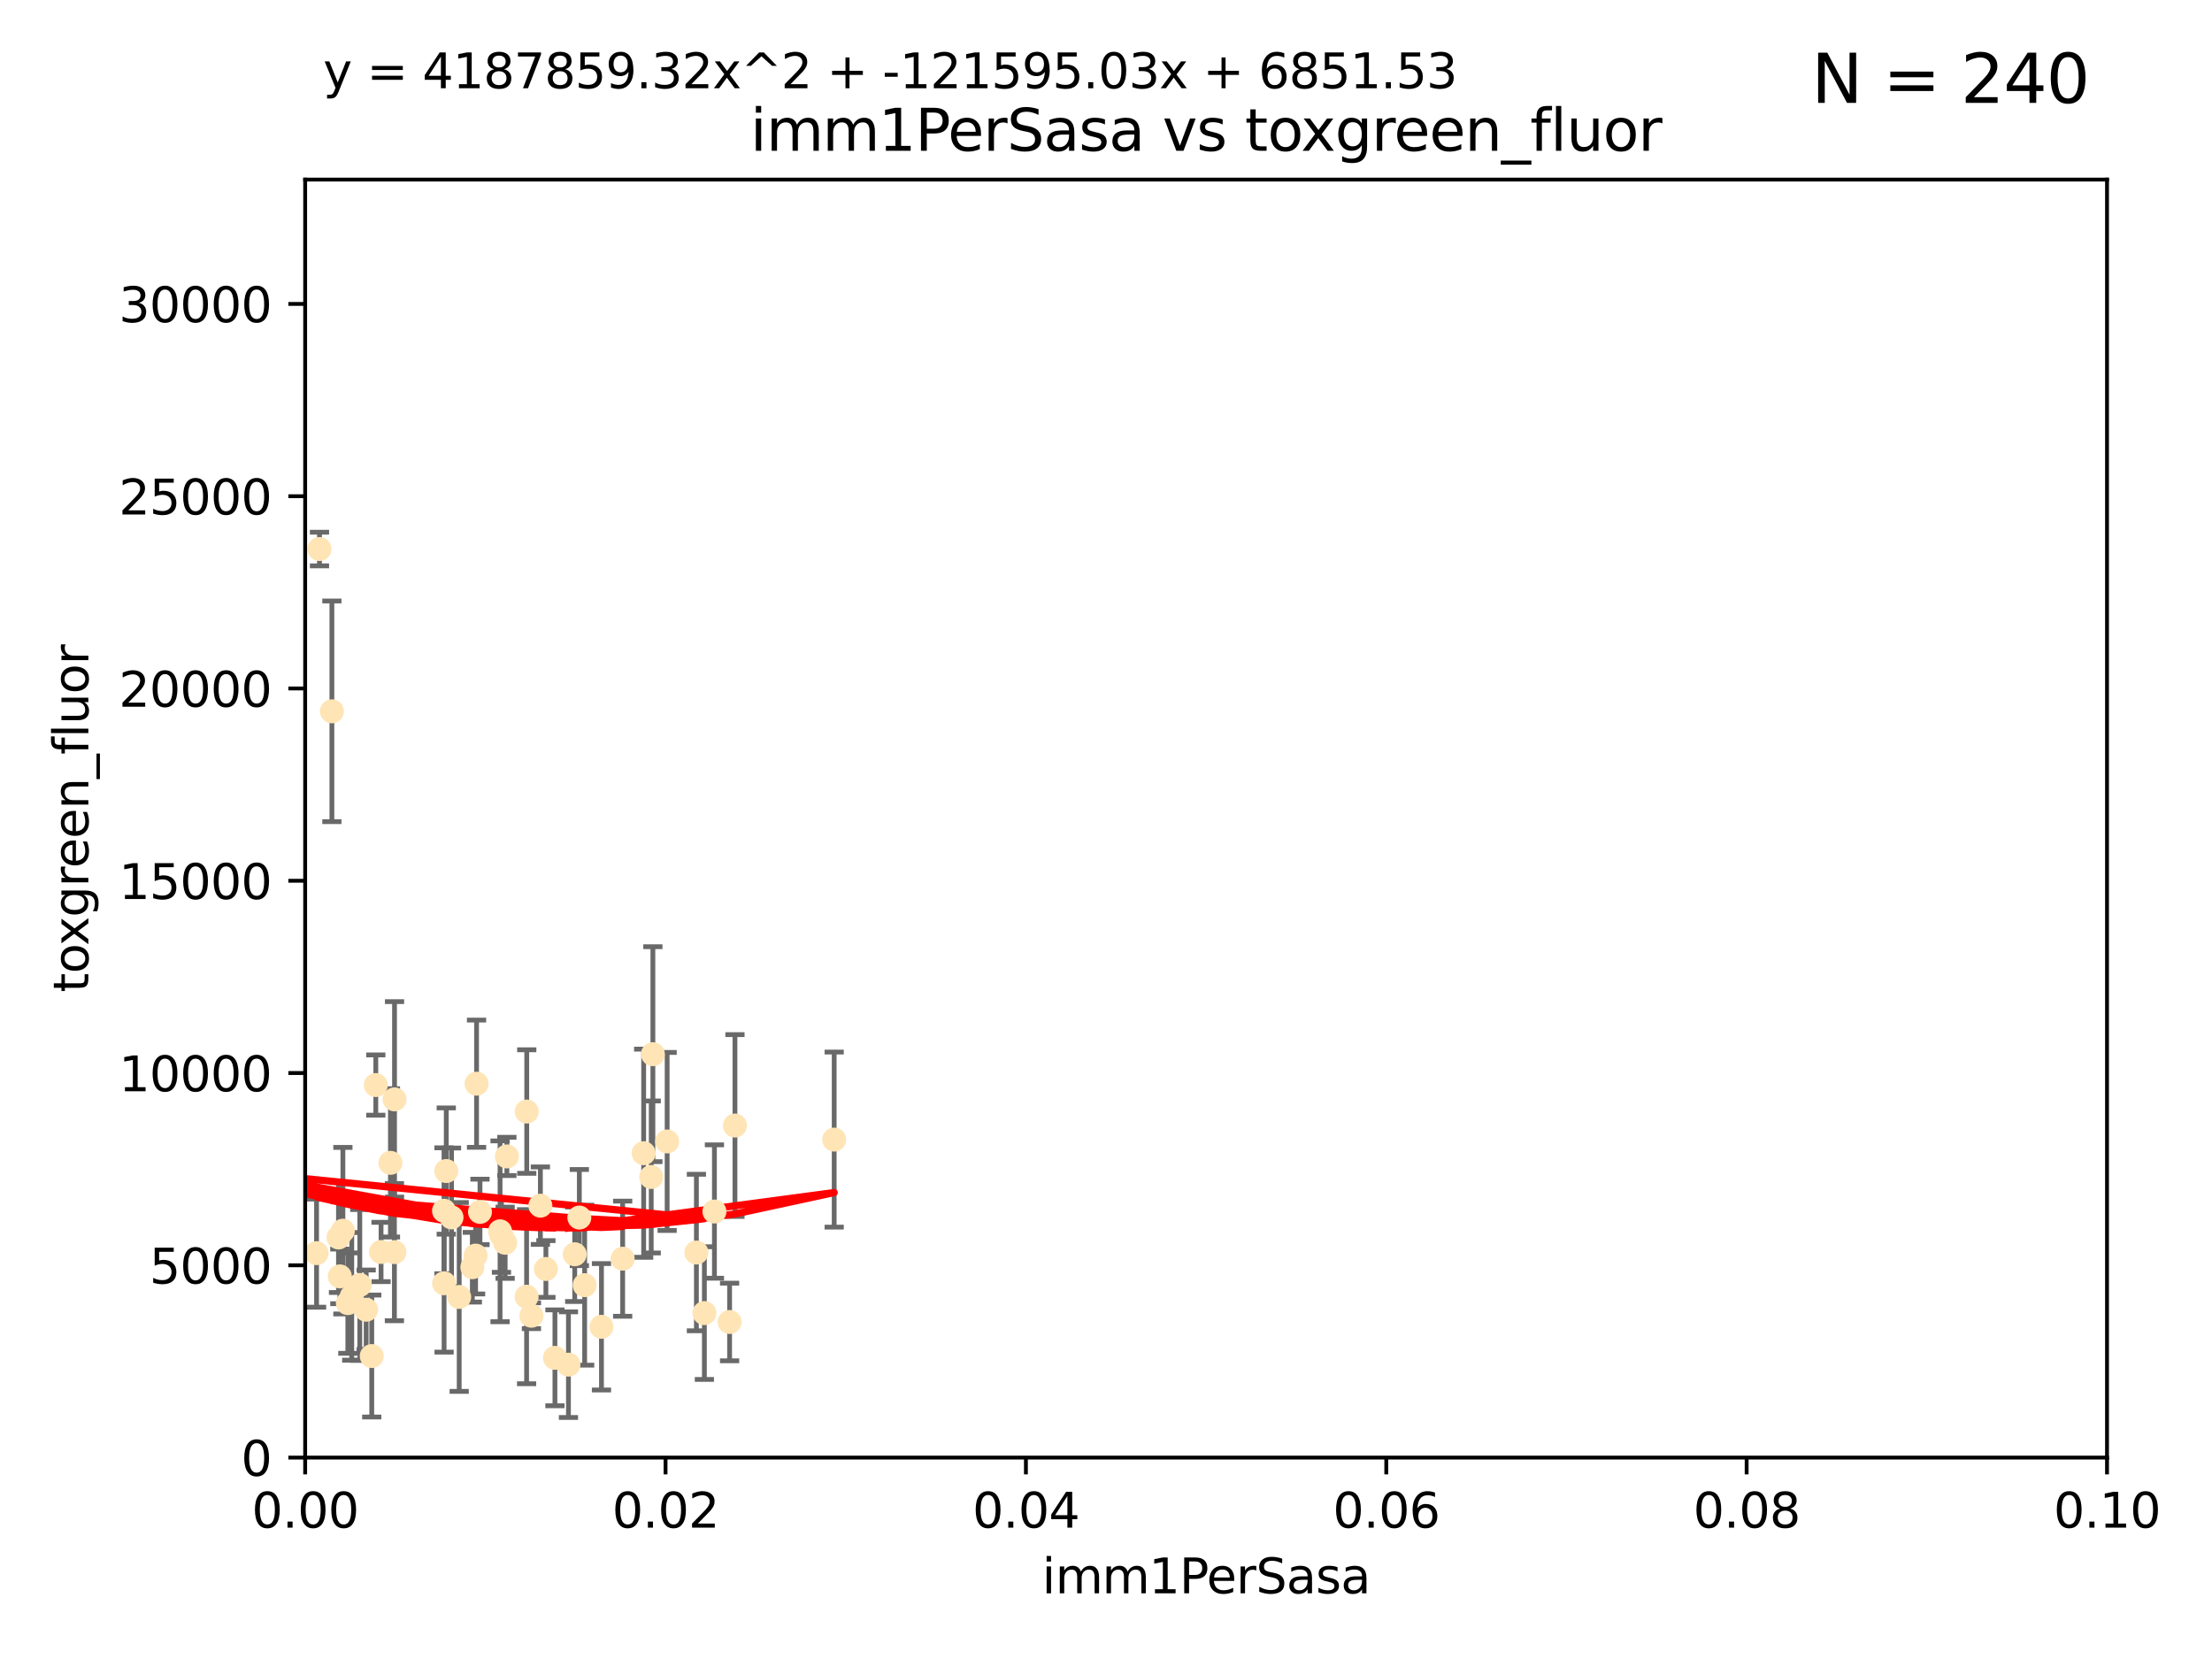<?xml version="1.0" encoding="utf-8" standalone="no"?>
<!DOCTYPE svg PUBLIC "-//W3C//DTD SVG 1.1//EN"
  "http://www.w3.org/Graphics/SVG/1.1/DTD/svg11.dtd">
<svg xmlns:xlink="http://www.w3.org/1999/xlink" width="460.8pt" height="345.6pt" viewBox="0 0 460.8 345.6" xmlns="http://www.w3.org/2000/svg" version="1.1">
 <defs>
  <style type="text/css">*{stroke-linejoin: round; stroke-linecap: butt}</style>
 </defs>
 <g id="figure_1">
  <g id="patch_1">
   <path d="M 0 345.6 
L 460.8 345.6 
L 460.8 0 
L 0 0 
z
" style="fill: #ffffff"/>
  </g>
  <g id="axes_1">
   <g id="patch_2">
    <path d="M 63.571 303.64 
L 438.93 303.64 
L 438.93 37.411 
L 63.571 37.411 
z
" style="fill: #ffffff"/>
   </g>
   <g id="PathCollection_1">
    <defs>
     <path id="mdb29c8f462" d="M 0 1.118 
C 0.297 1.118 0.581 1 0.791 0.791 
C 1 0.581 1.118 0.297 1.118 0 
C 1.118 -0.297 1 -0.581 0.791 -0.791 
C 0.581 -1 0.297 -1.118 0 -1.118 
C -0.297 -1.118 -0.581 -1 -0.791 -0.791 
C -1 -0.581 -1.118 -0.297 -1.118 0 
C -1.118 0.297 -1 0.581 -0.791 0.791 
C -0.581 1 -0.297 1.118 0 1.118 
z
" style="stroke: #ffe4b5"/>
    </defs>
    <g clip-path="url(#p46a0fa7da3)">
     <use xlink:href="#mdb29c8f462" x="78.287" y="226.035" style="fill: #ffe4b5; stroke: #ffe4b5"/>
     <use xlink:href="#mdb29c8f462" x="66.555" y="114.374" style="fill: #ffe4b5; stroke: #ffe4b5"/>
     <use xlink:href="#mdb29c8f462" x="82.187" y="229.021" style="fill: #ffe4b5; stroke: #ffe4b5"/>
     <use xlink:href="#mdb29c8f462" x="72.462" y="271.461" style="fill: #ffe4b5; stroke: #ffe4b5"/>
     <use xlink:href="#mdb29c8f462" x="71.431" y="256.373" style="fill: #ffe4b5; stroke: #ffe4b5"/>
     <use xlink:href="#mdb29c8f462" x="52.216" y="252.225" style="fill: #ffe4b5; stroke: #ffe4b5"/>
     <use xlink:href="#mdb29c8f462" x="60.04" y="264.067" style="fill: #ffe4b5; stroke: #ffe4b5"/>
     <use xlink:href="#mdb29c8f462" x="51.527" y="266.633" style="fill: #ffe4b5; stroke: #ffe4b5"/>
     <use xlink:href="#mdb29c8f462" x="92.496" y="252.228" style="fill: #ffe4b5; stroke: #ffe4b5"/>
     <use xlink:href="#mdb29c8f462" x="48.644" y="248.704" style="fill: #ffe4b5; stroke: #ffe4b5"/>
     <use xlink:href="#mdb29c8f462" x="104.172" y="256.503" style="fill: #ffe4b5; stroke: #ffe4b5"/>
     <use xlink:href="#mdb29c8f462" x="81.337" y="242.243" style="fill: #ffe4b5; stroke: #ffe4b5"/>
     <use xlink:href="#mdb29c8f462" x="54.243" y="264.724" style="fill: #ffe4b5; stroke: #ffe4b5"/>
     <use xlink:href="#mdb29c8f462" x="60.187" y="238.266" style="fill: #ffe4b5; stroke: #ffe4b5"/>
     <use xlink:href="#mdb29c8f462" x="77.443" y="282.488" style="fill: #ffe4b5; stroke: #ffe4b5"/>
     <use xlink:href="#mdb29c8f462" x="95.659" y="270.179" style="fill: #ffe4b5; stroke: #ffe4b5"/>
     <use xlink:href="#mdb29c8f462" x="70.515" y="257.79" style="fill: #ffe4b5; stroke: #ffe4b5"/>
     <use xlink:href="#mdb29c8f462" x="73.276" y="270.053" style="fill: #ffe4b5; stroke: #ffe4b5"/>
     <use xlink:href="#mdb29c8f462" x="92.965" y="243.949" style="fill: #ffe4b5; stroke: #ffe4b5"/>
     <use xlink:href="#mdb29c8f462" x="125.296" y="276.396" style="fill: #ffe4b5; stroke: #ffe4b5"/>
     <use xlink:href="#mdb29c8f462" x="129.712" y="262.208" style="fill: #ffe4b5; stroke: #ffe4b5"/>
     <use xlink:href="#mdb29c8f462" x="99.991" y="252.459" style="fill: #ffe4b5; stroke: #ffe4b5"/>
     <use xlink:href="#mdb29c8f462" x="74.95" y="267.687" style="fill: #ffe4b5; stroke: #ffe4b5"/>
     <use xlink:href="#mdb29c8f462" x="138.977" y="237.786" style="fill: #ffe4b5; stroke: #ffe4b5"/>
     <use xlink:href="#mdb29c8f462" x="99.275" y="225.755" style="fill: #ffe4b5; stroke: #ffe4b5"/>
     <use xlink:href="#mdb29c8f462" x="65.944" y="261.055" style="fill: #ffe4b5; stroke: #ffe4b5"/>
     <use xlink:href="#mdb29c8f462" x="136.008" y="219.606" style="fill: #ffe4b5; stroke: #ffe4b5"/>
     <use xlink:href="#mdb29c8f462" x="79.383" y="260.81" style="fill: #ffe4b5; stroke: #ffe4b5"/>
     <use xlink:href="#mdb29c8f462" x="76.28" y="272.838" style="fill: #ffe4b5; stroke: #ffe4b5"/>
     <use xlink:href="#mdb29c8f462" x="99.074" y="261.568" style="fill: #ffe4b5; stroke: #ffe4b5"/>
     <use xlink:href="#mdb29c8f462" x="70.795" y="265.895" style="fill: #ffe4b5; stroke: #ffe4b5"/>
     <use xlink:href="#mdb29c8f462" x="109.699" y="270.123" style="fill: #ffe4b5; stroke: #ffe4b5"/>
     <use xlink:href="#mdb29c8f462" x="82.162" y="260.841" style="fill: #ffe4b5; stroke: #ffe4b5"/>
     <use xlink:href="#mdb29c8f462" x="115.602" y="282.862" style="fill: #ffe4b5; stroke: #ffe4b5"/>
     <use xlink:href="#mdb29c8f462" x="113.721" y="264.352" style="fill: #ffe4b5; stroke: #ffe4b5"/>
     <use xlink:href="#mdb29c8f462" x="69.139" y="148.181" style="fill: #ffe4b5; stroke: #ffe4b5"/>
     <use xlink:href="#mdb29c8f462" x="98.399" y="263.984" style="fill: #ffe4b5; stroke: #ffe4b5"/>
     <use xlink:href="#mdb29c8f462" x="121.793" y="267.724" style="fill: #ffe4b5; stroke: #ffe4b5"/>
     <use xlink:href="#mdb29c8f462" x="92.512" y="267.331" style="fill: #ffe4b5; stroke: #ffe4b5"/>
     <use xlink:href="#mdb29c8f462" x="105.23" y="258.889" style="fill: #ffe4b5; stroke: #ffe4b5"/>
     <use xlink:href="#mdb29c8f462" x="94.062" y="253.604" style="fill: #ffe4b5; stroke: #ffe4b5"/>
     <use xlink:href="#mdb29c8f462" x="119.725" y="261.286" style="fill: #ffe4b5; stroke: #ffe4b5"/>
     <use xlink:href="#mdb29c8f462" x="104.465" y="257.367" style="fill: #ffe4b5; stroke: #ffe4b5"/>
     <use xlink:href="#mdb29c8f462" x="148.828" y="252.382" style="fill: #ffe4b5; stroke: #ffe4b5"/>
     <use xlink:href="#mdb29c8f462" x="120.687" y="253.638" style="fill: #ffe4b5; stroke: #ffe4b5"/>
     <use xlink:href="#mdb29c8f462" x="105.59" y="240.904" style="fill: #ffe4b5; stroke: #ffe4b5"/>
     <use xlink:href="#mdb29c8f462" x="112.571" y="251.165" style="fill: #ffe4b5; stroke: #ffe4b5"/>
     <use xlink:href="#mdb29c8f462" x="47.299" y="276" style="fill: #ffe4b5; stroke: #ffe4b5"/>
     <use xlink:href="#mdb29c8f462" x="146.736" y="273.541" style="fill: #ffe4b5; stroke: #ffe4b5"/>
     <use xlink:href="#mdb29c8f462" x="145.074" y="260.923" style="fill: #ffe4b5; stroke: #ffe4b5"/>
     <use xlink:href="#mdb29c8f462" x="134.086" y="240.236" style="fill: #ffe4b5; stroke: #ffe4b5"/>
     <use xlink:href="#mdb29c8f462" x="109.731" y="231.557" style="fill: #ffe4b5; stroke: #ffe4b5"/>
     <use xlink:href="#mdb29c8f462" x="151.99" y="275.395" style="fill: #ffe4b5; stroke: #ffe4b5"/>
     <use xlink:href="#mdb29c8f462" x="110.707" y="274.088" style="fill: #ffe4b5; stroke: #ffe4b5"/>
     <use xlink:href="#mdb29c8f462" x="135.661" y="245.186" style="fill: #ffe4b5; stroke: #ffe4b5"/>
     <use xlink:href="#mdb29c8f462" x="153.106" y="234.47" style="fill: #ffe4b5; stroke: #ffe4b5"/>
     <use xlink:href="#mdb29c8f462" x="173.776" y="237.399" style="fill: #ffe4b5; stroke: #ffe4b5"/>
     <use xlink:href="#mdb29c8f462" x="118.419" y="284.28" style="fill: #ffe4b5; stroke: #ffe4b5"/>
    </g>
   </g>
   <g id="matplotlib.axis_1">
    <g id="xtick_1">
     <g id="line2d_1">
      <defs>
       <path id="mfb6814ba80" d="M 0 0 
L 0 3.5 
" style="stroke: #000000; stroke-width: 0.8"/>
      </defs>
      <g>
       <use xlink:href="#mfb6814ba80" x="63.571" y="303.64" style="stroke: #000000; stroke-width: 0.8"/>
      </g>
     </g>
     <g id="text_1">
      <!-- 0.00 -->
      <g transform="translate(52.438 318.238)scale(0.1 -0.1)">
       <defs>
        <path id="DejaVuSans-30" d="M 2034 4250 
Q 1547 4250 1301 3770 
Q 1056 3291 1056 2328 
Q 1056 1369 1301 889 
Q 1547 409 2034 409 
Q 2525 409 2770 889 
Q 3016 1369 3016 2328 
Q 3016 3291 2770 3770 
Q 2525 4250 2034 4250 
z
M 2034 4750 
Q 2819 4750 3233 4129 
Q 3647 3509 3647 2328 
Q 3647 1150 3233 529 
Q 2819 -91 2034 -91 
Q 1250 -91 836 529 
Q 422 1150 422 2328 
Q 422 3509 836 4129 
Q 1250 4750 2034 4750 
z
" transform="scale(0.016)"/>
        <path id="DejaVuSans-2e" d="M 684 794 
L 1344 794 
L 1344 0 
L 684 0 
L 684 794 
z
" transform="scale(0.016)"/>
       </defs>
       <use xlink:href="#DejaVuSans-30"/>
       <use xlink:href="#DejaVuSans-2e" x="63.623"/>
       <use xlink:href="#DejaVuSans-30" x="95.41"/>
       <use xlink:href="#DejaVuSans-30" x="159.033"/>
      </g>
     </g>
    </g>
    <g id="xtick_2">
     <g id="line2d_2">
      <g>
       <use xlink:href="#mfb6814ba80" x="138.643" y="303.64" style="stroke: #000000; stroke-width: 0.8"/>
      </g>
     </g>
     <g id="text_2">
      <!-- 0.02 -->
      <g transform="translate(127.51 318.238)scale(0.1 -0.1)">
       <defs>
        <path id="DejaVuSans-32" d="M 1228 531 
L 3431 531 
L 3431 0 
L 469 0 
L 469 531 
Q 828 903 1448 1529 
Q 2069 2156 2228 2338 
Q 2531 2678 2651 2914 
Q 2772 3150 2772 3378 
Q 2772 3750 2511 3984 
Q 2250 4219 1831 4219 
Q 1534 4219 1204 4116 
Q 875 4013 500 3803 
L 500 4441 
Q 881 4594 1212 4672 
Q 1544 4750 1819 4750 
Q 2544 4750 2975 4387 
Q 3406 4025 3406 3419 
Q 3406 3131 3298 2873 
Q 3191 2616 2906 2266 
Q 2828 2175 2409 1742 
Q 1991 1309 1228 531 
z
" transform="scale(0.016)"/>
       </defs>
       <use xlink:href="#DejaVuSans-30"/>
       <use xlink:href="#DejaVuSans-2e" x="63.623"/>
       <use xlink:href="#DejaVuSans-30" x="95.41"/>
       <use xlink:href="#DejaVuSans-32" x="159.033"/>
      </g>
     </g>
    </g>
    <g id="xtick_3">
     <g id="line2d_3">
      <g>
       <use xlink:href="#mfb6814ba80" x="213.715" y="303.64" style="stroke: #000000; stroke-width: 0.8"/>
      </g>
     </g>
     <g id="text_3">
      <!-- 0.04 -->
      <g transform="translate(202.582 318.238)scale(0.1 -0.1)">
       <defs>
        <path id="DejaVuSans-34" d="M 2419 4116 
L 825 1625 
L 2419 1625 
L 2419 4116 
z
M 2253 4666 
L 3047 4666 
L 3047 1625 
L 3713 1625 
L 3713 1100 
L 3047 1100 
L 3047 0 
L 2419 0 
L 2419 1100 
L 313 1100 
L 313 1709 
L 2253 4666 
z
" transform="scale(0.016)"/>
       </defs>
       <use xlink:href="#DejaVuSans-30"/>
       <use xlink:href="#DejaVuSans-2e" x="63.623"/>
       <use xlink:href="#DejaVuSans-30" x="95.41"/>
       <use xlink:href="#DejaVuSans-34" x="159.033"/>
      </g>
     </g>
    </g>
    <g id="xtick_4">
     <g id="line2d_4">
      <g>
       <use xlink:href="#mfb6814ba80" x="288.786" y="303.64" style="stroke: #000000; stroke-width: 0.8"/>
      </g>
     </g>
     <g id="text_4">
      <!-- 0.06 -->
      <g transform="translate(277.654 318.238)scale(0.1 -0.1)">
       <defs>
        <path id="DejaVuSans-36" d="M 2113 2584 
Q 1688 2584 1439 2293 
Q 1191 2003 1191 1497 
Q 1191 994 1439 701 
Q 1688 409 2113 409 
Q 2538 409 2786 701 
Q 3034 994 3034 1497 
Q 3034 2003 2786 2293 
Q 2538 2584 2113 2584 
z
M 3366 4563 
L 3366 3988 
Q 3128 4100 2886 4159 
Q 2644 4219 2406 4219 
Q 1781 4219 1451 3797 
Q 1122 3375 1075 2522 
Q 1259 2794 1537 2939 
Q 1816 3084 2150 3084 
Q 2853 3084 3261 2657 
Q 3669 2231 3669 1497 
Q 3669 778 3244 343 
Q 2819 -91 2113 -91 
Q 1303 -91 875 529 
Q 447 1150 447 2328 
Q 447 3434 972 4092 
Q 1497 4750 2381 4750 
Q 2619 4750 2861 4703 
Q 3103 4656 3366 4563 
z
" transform="scale(0.016)"/>
       </defs>
       <use xlink:href="#DejaVuSans-30"/>
       <use xlink:href="#DejaVuSans-2e" x="63.623"/>
       <use xlink:href="#DejaVuSans-30" x="95.41"/>
       <use xlink:href="#DejaVuSans-36" x="159.033"/>
      </g>
     </g>
    </g>
    <g id="xtick_5">
     <g id="line2d_5">
      <g>
       <use xlink:href="#mfb6814ba80" x="363.858" y="303.64" style="stroke: #000000; stroke-width: 0.8"/>
      </g>
     </g>
     <g id="text_5">
      <!-- 0.08 -->
      <g transform="translate(352.725 318.238)scale(0.1 -0.1)">
       <defs>
        <path id="DejaVuSans-38" d="M 2034 2216 
Q 1584 2216 1326 1975 
Q 1069 1734 1069 1313 
Q 1069 891 1326 650 
Q 1584 409 2034 409 
Q 2484 409 2743 651 
Q 3003 894 3003 1313 
Q 3003 1734 2745 1975 
Q 2488 2216 2034 2216 
z
M 1403 2484 
Q 997 2584 770 2862 
Q 544 3141 544 3541 
Q 544 4100 942 4425 
Q 1341 4750 2034 4750 
Q 2731 4750 3128 4425 
Q 3525 4100 3525 3541 
Q 3525 3141 3298 2862 
Q 3072 2584 2669 2484 
Q 3125 2378 3379 2068 
Q 3634 1759 3634 1313 
Q 3634 634 3220 271 
Q 2806 -91 2034 -91 
Q 1263 -91 848 271 
Q 434 634 434 1313 
Q 434 1759 690 2068 
Q 947 2378 1403 2484 
z
M 1172 3481 
Q 1172 3119 1398 2916 
Q 1625 2713 2034 2713 
Q 2441 2713 2670 2916 
Q 2900 3119 2900 3481 
Q 2900 3844 2670 4047 
Q 2441 4250 2034 4250 
Q 1625 4250 1398 4047 
Q 1172 3844 1172 3481 
z
" transform="scale(0.016)"/>
       </defs>
       <use xlink:href="#DejaVuSans-30"/>
       <use xlink:href="#DejaVuSans-2e" x="63.623"/>
       <use xlink:href="#DejaVuSans-30" x="95.41"/>
       <use xlink:href="#DejaVuSans-38" x="159.033"/>
      </g>
     </g>
    </g>
    <g id="xtick_6">
     <g id="line2d_6">
      <g>
       <use xlink:href="#mfb6814ba80" x="438.93" y="303.64" style="stroke: #000000; stroke-width: 0.8"/>
      </g>
     </g>
     <g id="text_6">
      <!-- 0.10 -->
      <g transform="translate(427.797 318.238)scale(0.1 -0.1)">
       <defs>
        <path id="DejaVuSans-31" d="M 794 531 
L 1825 531 
L 1825 4091 
L 703 3866 
L 703 4441 
L 1819 4666 
L 2450 4666 
L 2450 531 
L 3481 531 
L 3481 0 
L 794 0 
L 794 531 
z
" transform="scale(0.016)"/>
       </defs>
       <use xlink:href="#DejaVuSans-30"/>
       <use xlink:href="#DejaVuSans-2e" x="63.623"/>
       <use xlink:href="#DejaVuSans-31" x="95.41"/>
       <use xlink:href="#DejaVuSans-30" x="159.033"/>
      </g>
     </g>
    </g>
    <g id="text_7">
     <!-- imm1PerSasa -->
     <g transform="translate(217.067 331.917)scale(0.1 -0.1)">
      <defs>
       <path id="DejaVuSans-69" d="M 603 3500 
L 1178 3500 
L 1178 0 
L 603 0 
L 603 3500 
z
M 603 4863 
L 1178 4863 
L 1178 4134 
L 603 4134 
L 603 4863 
z
" transform="scale(0.016)"/>
       <path id="DejaVuSans-6d" d="M 3328 2828 
Q 3544 3216 3844 3400 
Q 4144 3584 4550 3584 
Q 5097 3584 5394 3201 
Q 5691 2819 5691 2113 
L 5691 0 
L 5113 0 
L 5113 2094 
Q 5113 2597 4934 2840 
Q 4756 3084 4391 3084 
Q 3944 3084 3684 2787 
Q 3425 2491 3425 1978 
L 3425 0 
L 2847 0 
L 2847 2094 
Q 2847 2600 2669 2842 
Q 2491 3084 2119 3084 
Q 1678 3084 1418 2786 
Q 1159 2488 1159 1978 
L 1159 0 
L 581 0 
L 581 3500 
L 1159 3500 
L 1159 2956 
Q 1356 3278 1631 3431 
Q 1906 3584 2284 3584 
Q 2666 3584 2933 3390 
Q 3200 3197 3328 2828 
z
" transform="scale(0.016)"/>
       <path id="DejaVuSans-50" d="M 1259 4147 
L 1259 2394 
L 2053 2394 
Q 2494 2394 2734 2622 
Q 2975 2850 2975 3272 
Q 2975 3691 2734 3919 
Q 2494 4147 2053 4147 
L 1259 4147 
z
M 628 4666 
L 2053 4666 
Q 2838 4666 3239 4311 
Q 3641 3956 3641 3272 
Q 3641 2581 3239 2228 
Q 2838 1875 2053 1875 
L 1259 1875 
L 1259 0 
L 628 0 
L 628 4666 
z
" transform="scale(0.016)"/>
       <path id="DejaVuSans-65" d="M 3597 1894 
L 3597 1613 
L 953 1613 
Q 991 1019 1311 708 
Q 1631 397 2203 397 
Q 2534 397 2845 478 
Q 3156 559 3463 722 
L 3463 178 
Q 3153 47 2828 -22 
Q 2503 -91 2169 -91 
Q 1331 -91 842 396 
Q 353 884 353 1716 
Q 353 2575 817 3079 
Q 1281 3584 2069 3584 
Q 2775 3584 3186 3129 
Q 3597 2675 3597 1894 
z
M 3022 2063 
Q 3016 2534 2758 2815 
Q 2500 3097 2075 3097 
Q 1594 3097 1305 2825 
Q 1016 2553 972 2059 
L 3022 2063 
z
" transform="scale(0.016)"/>
       <path id="DejaVuSans-72" d="M 2631 2963 
Q 2534 3019 2420 3045 
Q 2306 3072 2169 3072 
Q 1681 3072 1420 2755 
Q 1159 2438 1159 1844 
L 1159 0 
L 581 0 
L 581 3500 
L 1159 3500 
L 1159 2956 
Q 1341 3275 1631 3429 
Q 1922 3584 2338 3584 
Q 2397 3584 2469 3576 
Q 2541 3569 2628 3553 
L 2631 2963 
z
" transform="scale(0.016)"/>
       <path id="DejaVuSans-53" d="M 3425 4513 
L 3425 3897 
Q 3066 4069 2747 4153 
Q 2428 4238 2131 4238 
Q 1616 4238 1336 4038 
Q 1056 3838 1056 3469 
Q 1056 3159 1242 3001 
Q 1428 2844 1947 2747 
L 2328 2669 
Q 3034 2534 3370 2195 
Q 3706 1856 3706 1288 
Q 3706 609 3251 259 
Q 2797 -91 1919 -91 
Q 1588 -91 1214 -16 
Q 841 59 441 206 
L 441 856 
Q 825 641 1194 531 
Q 1563 422 1919 422 
Q 2459 422 2753 634 
Q 3047 847 3047 1241 
Q 3047 1584 2836 1778 
Q 2625 1972 2144 2069 
L 1759 2144 
Q 1053 2284 737 2584 
Q 422 2884 422 3419 
Q 422 4038 858 4394 
Q 1294 4750 2059 4750 
Q 2388 4750 2728 4690 
Q 3069 4631 3425 4513 
z
" transform="scale(0.016)"/>
       <path id="DejaVuSans-61" d="M 2194 1759 
Q 1497 1759 1228 1600 
Q 959 1441 959 1056 
Q 959 750 1161 570 
Q 1363 391 1709 391 
Q 2188 391 2477 730 
Q 2766 1069 2766 1631 
L 2766 1759 
L 2194 1759 
z
M 3341 1997 
L 3341 0 
L 2766 0 
L 2766 531 
Q 2569 213 2275 61 
Q 1981 -91 1556 -91 
Q 1019 -91 701 211 
Q 384 513 384 1019 
Q 384 1609 779 1909 
Q 1175 2209 1959 2209 
L 2766 2209 
L 2766 2266 
Q 2766 2663 2505 2880 
Q 2244 3097 1772 3097 
Q 1472 3097 1187 3025 
Q 903 2953 641 2809 
L 641 3341 
Q 956 3463 1253 3523 
Q 1550 3584 1831 3584 
Q 2591 3584 2966 3190 
Q 3341 2797 3341 1997 
z
" transform="scale(0.016)"/>
       <path id="DejaVuSans-73" d="M 2834 3397 
L 2834 2853 
Q 2591 2978 2328 3040 
Q 2066 3103 1784 3103 
Q 1356 3103 1142 2972 
Q 928 2841 928 2578 
Q 928 2378 1081 2264 
Q 1234 2150 1697 2047 
L 1894 2003 
Q 2506 1872 2764 1633 
Q 3022 1394 3022 966 
Q 3022 478 2636 193 
Q 2250 -91 1575 -91 
Q 1294 -91 989 -36 
Q 684 19 347 128 
L 347 722 
Q 666 556 975 473 
Q 1284 391 1588 391 
Q 1994 391 2212 530 
Q 2431 669 2431 922 
Q 2431 1156 2273 1281 
Q 2116 1406 1581 1522 
L 1381 1569 
Q 847 1681 609 1914 
Q 372 2147 372 2553 
Q 372 3047 722 3315 
Q 1072 3584 1716 3584 
Q 2034 3584 2315 3537 
Q 2597 3491 2834 3397 
z
" transform="scale(0.016)"/>
      </defs>
      <use xlink:href="#DejaVuSans-69"/>
      <use xlink:href="#DejaVuSans-6d" x="27.783"/>
      <use xlink:href="#DejaVuSans-6d" x="125.195"/>
      <use xlink:href="#DejaVuSans-31" x="222.607"/>
      <use xlink:href="#DejaVuSans-50" x="286.23"/>
      <use xlink:href="#DejaVuSans-65" x="342.908"/>
      <use xlink:href="#DejaVuSans-72" x="404.432"/>
      <use xlink:href="#DejaVuSans-53" x="445.545"/>
      <use xlink:href="#DejaVuSans-61" x="509.021"/>
      <use xlink:href="#DejaVuSans-73" x="570.301"/>
      <use xlink:href="#DejaVuSans-61" x="622.4"/>
     </g>
    </g>
   </g>
   <g id="matplotlib.axis_2">
    <g id="ytick_1">
     <g id="line2d_7">
      <defs>
       <path id="mdd32ae72d8" d="M 0 0 
L -3.5 0 
" style="stroke: #000000; stroke-width: 0.8"/>
      </defs>
      <g>
       <use xlink:href="#mdd32ae72d8" x="63.571" y="303.64" style="stroke: #000000; stroke-width: 0.8"/>
      </g>
     </g>
     <g id="text_8">
      <!-- 0 -->
      <g transform="translate(50.209 307.439)scale(0.1 -0.1)">
       <use xlink:href="#DejaVuSans-30"/>
      </g>
     </g>
    </g>
    <g id="ytick_2">
     <g id="line2d_8">
      <g>
       <use xlink:href="#mdd32ae72d8" x="63.571" y="263.586" style="stroke: #000000; stroke-width: 0.8"/>
      </g>
     </g>
     <g id="text_9">
      <!-- 5000 -->
      <g transform="translate(31.121 267.385)scale(0.1 -0.1)">
       <defs>
        <path id="DejaVuSans-35" d="M 691 4666 
L 3169 4666 
L 3169 4134 
L 1269 4134 
L 1269 2991 
Q 1406 3038 1543 3061 
Q 1681 3084 1819 3084 
Q 2600 3084 3056 2656 
Q 3513 2228 3513 1497 
Q 3513 744 3044 326 
Q 2575 -91 1722 -91 
Q 1428 -91 1123 -41 
Q 819 9 494 109 
L 494 744 
Q 775 591 1075 516 
Q 1375 441 1709 441 
Q 2250 441 2565 725 
Q 2881 1009 2881 1497 
Q 2881 1984 2565 2268 
Q 2250 2553 1709 2553 
Q 1456 2553 1204 2497 
Q 953 2441 691 2322 
L 691 4666 
z
" transform="scale(0.016)"/>
       </defs>
       <use xlink:href="#DejaVuSans-35"/>
       <use xlink:href="#DejaVuSans-30" x="63.623"/>
       <use xlink:href="#DejaVuSans-30" x="127.246"/>
       <use xlink:href="#DejaVuSans-30" x="190.869"/>
      </g>
     </g>
    </g>
    <g id="ytick_3">
     <g id="line2d_9">
      <g>
       <use xlink:href="#mdd32ae72d8" x="63.571" y="223.532" style="stroke: #000000; stroke-width: 0.8"/>
      </g>
     </g>
     <g id="text_10">
      <!-- 10000 -->
      <g transform="translate(24.759 227.331)scale(0.1 -0.1)">
       <use xlink:href="#DejaVuSans-31"/>
       <use xlink:href="#DejaVuSans-30" x="63.623"/>
       <use xlink:href="#DejaVuSans-30" x="127.246"/>
       <use xlink:href="#DejaVuSans-30" x="190.869"/>
       <use xlink:href="#DejaVuSans-30" x="254.492"/>
      </g>
     </g>
    </g>
    <g id="ytick_4">
     <g id="line2d_10">
      <g>
       <use xlink:href="#mdd32ae72d8" x="63.571" y="183.478" style="stroke: #000000; stroke-width: 0.8"/>
      </g>
     </g>
     <g id="text_11">
      <!-- 15000 -->
      <g transform="translate(24.759 187.278)scale(0.1 -0.1)">
       <use xlink:href="#DejaVuSans-31"/>
       <use xlink:href="#DejaVuSans-35" x="63.623"/>
       <use xlink:href="#DejaVuSans-30" x="127.246"/>
       <use xlink:href="#DejaVuSans-30" x="190.869"/>
       <use xlink:href="#DejaVuSans-30" x="254.492"/>
      </g>
     </g>
    </g>
    <g id="ytick_5">
     <g id="line2d_11">
      <g>
       <use xlink:href="#mdd32ae72d8" x="63.571" y="143.424" style="stroke: #000000; stroke-width: 0.8"/>
      </g>
     </g>
     <g id="text_12">
      <!-- 20000 -->
      <g transform="translate(24.759 147.224)scale(0.1 -0.1)">
       <use xlink:href="#DejaVuSans-32"/>
       <use xlink:href="#DejaVuSans-30" x="63.623"/>
       <use xlink:href="#DejaVuSans-30" x="127.246"/>
       <use xlink:href="#DejaVuSans-30" x="190.869"/>
       <use xlink:href="#DejaVuSans-30" x="254.492"/>
      </g>
     </g>
    </g>
    <g id="ytick_6">
     <g id="line2d_12">
      <g>
       <use xlink:href="#mdd32ae72d8" x="63.571" y="103.371" style="stroke: #000000; stroke-width: 0.8"/>
      </g>
     </g>
     <g id="text_13">
      <!-- 25000 -->
      <g transform="translate(24.759 107.17)scale(0.1 -0.1)">
       <use xlink:href="#DejaVuSans-32"/>
       <use xlink:href="#DejaVuSans-35" x="63.623"/>
       <use xlink:href="#DejaVuSans-30" x="127.246"/>
       <use xlink:href="#DejaVuSans-30" x="190.869"/>
       <use xlink:href="#DejaVuSans-30" x="254.492"/>
      </g>
     </g>
    </g>
    <g id="ytick_7">
     <g id="line2d_13">
      <g>
       <use xlink:href="#mdd32ae72d8" x="63.571" y="63.317" style="stroke: #000000; stroke-width: 0.8"/>
      </g>
     </g>
     <g id="text_14">
      <!-- 30000 -->
      <g transform="translate(24.759 67.116)scale(0.1 -0.1)">
       <defs>
        <path id="DejaVuSans-33" d="M 2597 2516 
Q 3050 2419 3304 2112 
Q 3559 1806 3559 1356 
Q 3559 666 3084 287 
Q 2609 -91 1734 -91 
Q 1441 -91 1130 -33 
Q 819 25 488 141 
L 488 750 
Q 750 597 1062 519 
Q 1375 441 1716 441 
Q 2309 441 2620 675 
Q 2931 909 2931 1356 
Q 2931 1769 2642 2001 
Q 2353 2234 1838 2234 
L 1294 2234 
L 1294 2753 
L 1863 2753 
Q 2328 2753 2575 2939 
Q 2822 3125 2822 3475 
Q 2822 3834 2567 4026 
Q 2313 4219 1838 4219 
Q 1578 4219 1281 4162 
Q 984 4106 628 3988 
L 628 4550 
Q 988 4650 1302 4700 
Q 1616 4750 1894 4750 
Q 2613 4750 3031 4423 
Q 3450 4097 3450 3541 
Q 3450 3153 3228 2886 
Q 3006 2619 2597 2516 
z
" transform="scale(0.016)"/>
       </defs>
       <use xlink:href="#DejaVuSans-33"/>
       <use xlink:href="#DejaVuSans-30" x="63.623"/>
       <use xlink:href="#DejaVuSans-30" x="127.246"/>
       <use xlink:href="#DejaVuSans-30" x="190.869"/>
       <use xlink:href="#DejaVuSans-30" x="254.492"/>
      </g>
     </g>
    </g>
    <g id="text_15">
     <!-- toxgreen_fluor -->
     <g transform="translate(18.401 206.72)rotate(-90)scale(0.1 -0.1)">
      <defs>
       <path id="DejaVuSans-74" d="M 1172 4494 
L 1172 3500 
L 2356 3500 
L 2356 3053 
L 1172 3053 
L 1172 1153 
Q 1172 725 1289 603 
Q 1406 481 1766 481 
L 2356 481 
L 2356 0 
L 1766 0 
Q 1100 0 847 248 
Q 594 497 594 1153 
L 594 3053 
L 172 3053 
L 172 3500 
L 594 3500 
L 594 4494 
L 1172 4494 
z
" transform="scale(0.016)"/>
       <path id="DejaVuSans-6f" d="M 1959 3097 
Q 1497 3097 1228 2736 
Q 959 2375 959 1747 
Q 959 1119 1226 758 
Q 1494 397 1959 397 
Q 2419 397 2687 759 
Q 2956 1122 2956 1747 
Q 2956 2369 2687 2733 
Q 2419 3097 1959 3097 
z
M 1959 3584 
Q 2709 3584 3137 3096 
Q 3566 2609 3566 1747 
Q 3566 888 3137 398 
Q 2709 -91 1959 -91 
Q 1206 -91 779 398 
Q 353 888 353 1747 
Q 353 2609 779 3096 
Q 1206 3584 1959 3584 
z
" transform="scale(0.016)"/>
       <path id="DejaVuSans-78" d="M 3513 3500 
L 2247 1797 
L 3578 0 
L 2900 0 
L 1881 1375 
L 863 0 
L 184 0 
L 1544 1831 
L 300 3500 
L 978 3500 
L 1906 2253 
L 2834 3500 
L 3513 3500 
z
" transform="scale(0.016)"/>
       <path id="DejaVuSans-67" d="M 2906 1791 
Q 2906 2416 2648 2759 
Q 2391 3103 1925 3103 
Q 1463 3103 1205 2759 
Q 947 2416 947 1791 
Q 947 1169 1205 825 
Q 1463 481 1925 481 
Q 2391 481 2648 825 
Q 2906 1169 2906 1791 
z
M 3481 434 
Q 3481 -459 3084 -895 
Q 2688 -1331 1869 -1331 
Q 1566 -1331 1297 -1286 
Q 1028 -1241 775 -1147 
L 775 -588 
Q 1028 -725 1275 -790 
Q 1522 -856 1778 -856 
Q 2344 -856 2625 -561 
Q 2906 -266 2906 331 
L 2906 616 
Q 2728 306 2450 153 
Q 2172 0 1784 0 
Q 1141 0 747 490 
Q 353 981 353 1791 
Q 353 2603 747 3093 
Q 1141 3584 1784 3584 
Q 2172 3584 2450 3431 
Q 2728 3278 2906 2969 
L 2906 3500 
L 3481 3500 
L 3481 434 
z
" transform="scale(0.016)"/>
       <path id="DejaVuSans-6e" d="M 3513 2113 
L 3513 0 
L 2938 0 
L 2938 2094 
Q 2938 2591 2744 2837 
Q 2550 3084 2163 3084 
Q 1697 3084 1428 2787 
Q 1159 2491 1159 1978 
L 1159 0 
L 581 0 
L 581 3500 
L 1159 3500 
L 1159 2956 
Q 1366 3272 1645 3428 
Q 1925 3584 2291 3584 
Q 2894 3584 3203 3211 
Q 3513 2838 3513 2113 
z
" transform="scale(0.016)"/>
       <path id="DejaVuSans-5f" d="M 3263 -1063 
L 3263 -1509 
L -63 -1509 
L -63 -1063 
L 3263 -1063 
z
" transform="scale(0.016)"/>
       <path id="DejaVuSans-66" d="M 2375 4863 
L 2375 4384 
L 1825 4384 
Q 1516 4384 1395 4259 
Q 1275 4134 1275 3809 
L 1275 3500 
L 2222 3500 
L 2222 3053 
L 1275 3053 
L 1275 0 
L 697 0 
L 697 3053 
L 147 3053 
L 147 3500 
L 697 3500 
L 697 3744 
Q 697 4328 969 4595 
Q 1241 4863 1831 4863 
L 2375 4863 
z
" transform="scale(0.016)"/>
       <path id="DejaVuSans-6c" d="M 603 4863 
L 1178 4863 
L 1178 0 
L 603 0 
L 603 4863 
z
" transform="scale(0.016)"/>
       <path id="DejaVuSans-75" d="M 544 1381 
L 544 3500 
L 1119 3500 
L 1119 1403 
Q 1119 906 1312 657 
Q 1506 409 1894 409 
Q 2359 409 2629 706 
Q 2900 1003 2900 1516 
L 2900 3500 
L 3475 3500 
L 3475 0 
L 2900 0 
L 2900 538 
Q 2691 219 2414 64 
Q 2138 -91 1772 -91 
Q 1169 -91 856 284 
Q 544 659 544 1381 
z
M 1991 3584 
L 1991 3584 
z
" transform="scale(0.016)"/>
      </defs>
      <use xlink:href="#DejaVuSans-74"/>
      <use xlink:href="#DejaVuSans-6f" x="39.209"/>
      <use xlink:href="#DejaVuSans-78" x="97.266"/>
      <use xlink:href="#DejaVuSans-67" x="156.445"/>
      <use xlink:href="#DejaVuSans-72" x="219.922"/>
      <use xlink:href="#DejaVuSans-65" x="258.785"/>
      <use xlink:href="#DejaVuSans-65" x="320.309"/>
      <use xlink:href="#DejaVuSans-6e" x="381.832"/>
      <use xlink:href="#DejaVuSans-5f" x="445.211"/>
      <use xlink:href="#DejaVuSans-66" x="495.211"/>
      <use xlink:href="#DejaVuSans-6c" x="530.416"/>
      <use xlink:href="#DejaVuSans-75" x="558.199"/>
      <use xlink:href="#DejaVuSans-6f" x="621.578"/>
      <use xlink:href="#DejaVuSans-72" x="682.76"/>
     </g>
    </g>
   </g>
   <g id="LineCollection_1">
    <path d="M 78.287 232.311 
L 78.287 219.76 
" clip-path="url(#p46a0fa7da3)" style="fill: none; stroke: #696969"/>
    <path d="M 66.555 117.88 
L 66.555 110.867 
" clip-path="url(#p46a0fa7da3)" style="fill: none; stroke: #696969"/>
    <path d="M 82.187 249.381 
L 82.187 208.66 
" clip-path="url(#p46a0fa7da3)" style="fill: none; stroke: #696969"/>
    <path d="M 72.462 281.916 
L 72.462 261.006 
" clip-path="url(#p46a0fa7da3)" style="fill: none; stroke: #696969"/>
    <path d="M 71.431 273.718 
L 71.431 239.028 
" clip-path="url(#p46a0fa7da3)" style="fill: none; stroke: #696969"/>
    <path d="M 52.216 264.341 
L 52.216 240.11 
" clip-path="url(#p46a0fa7da3)" style="fill: none; stroke: #696969"/>
    <path d="M 60.04 285.293 
L 60.04 242.842 
" clip-path="url(#p46a0fa7da3)" style="fill: none; stroke: #696969"/>
    <path d="M 51.527 270.554 
L 51.527 262.713 
" clip-path="url(#p46a0fa7da3)" style="fill: none; stroke: #696969"/>
    <path d="M 92.496 265.341 
L 92.496 239.114 
" clip-path="url(#p46a0fa7da3)" style="fill: none; stroke: #696969"/>
    <path d="M 48.644 259.193 
L 48.644 238.215 
" clip-path="url(#p46a0fa7da3)" style="fill: none; stroke: #696969"/>
    <path d="M 104.172 275.337 
L 104.172 237.668 
" clip-path="url(#p46a0fa7da3)" style="fill: none; stroke: #696969"/>
    <path d="M 81.337 257.69 
L 81.337 226.796 
" clip-path="url(#p46a0fa7da3)" style="fill: none; stroke: #696969"/>
    <path d="M 54.243 282.739 
L 54.243 246.71 
" clip-path="url(#p46a0fa7da3)" style="fill: none; stroke: #696969"/>
    <path d="M 60.187 260.348 
L 60.187 216.185 
" clip-path="url(#p46a0fa7da3)" style="fill: none; stroke: #696969"/>
    <path d="M 77.443 295.191 
L 77.443 269.784 
" clip-path="url(#p46a0fa7da3)" style="fill: none; stroke: #696969"/>
    <path d="M 95.659 289.85 
L 95.659 250.508 
" clip-path="url(#p46a0fa7da3)" style="fill: none; stroke: #696969"/>
    <path d="M 70.515 269.245 
L 70.515 246.334 
" clip-path="url(#p46a0fa7da3)" style="fill: none; stroke: #696969"/>
    <path d="M 73.276 283.35 
L 73.276 256.756 
" clip-path="url(#p46a0fa7da3)" style="fill: none; stroke: #696969"/>
    <path d="M 92.965 257.101 
L 92.965 230.797 
" clip-path="url(#p46a0fa7da3)" style="fill: none; stroke: #696969"/>
    <path d="M 125.296 289.561 
L 125.296 263.231 
" clip-path="url(#p46a0fa7da3)" style="fill: none; stroke: #696969"/>
    <path d="M 129.712 274.202 
L 129.712 250.214 
" clip-path="url(#p46a0fa7da3)" style="fill: none; stroke: #696969"/>
    <path d="M 99.991 259.277 
L 99.991 245.64 
" clip-path="url(#p46a0fa7da3)" style="fill: none; stroke: #696969"/>
    <path d="M 74.95 283.407 
L 74.95 251.968 
" clip-path="url(#p46a0fa7da3)" style="fill: none; stroke: #696969"/>
    <path d="M 138.977 256.328 
L 138.977 219.243 
" clip-path="url(#p46a0fa7da3)" style="fill: none; stroke: #696969"/>
    <path d="M 99.275 239.009 
L 99.275 212.501 
" clip-path="url(#p46a0fa7da3)" style="fill: none; stroke: #696969"/>
    <path d="M 65.944 272.313 
L 65.944 249.797 
" clip-path="url(#p46a0fa7da3)" style="fill: none; stroke: #696969"/>
    <path d="M 136.008 241.995 
L 136.008 197.216 
" clip-path="url(#p46a0fa7da3)" style="fill: none; stroke: #696969"/>
    <path d="M 79.383 266.988 
L 79.383 254.631 
" clip-path="url(#p46a0fa7da3)" style="fill: none; stroke: #696969"/>
    <path d="M 76.28 281.108 
L 76.28 264.568 
" clip-path="url(#p46a0fa7da3)" style="fill: none; stroke: #696969"/>
    <path d="M 99.074 269.556 
L 99.074 253.581 
" clip-path="url(#p46a0fa7da3)" style="fill: none; stroke: #696969"/>
    <path d="M 70.795 271.584 
L 70.795 260.206 
" clip-path="url(#p46a0fa7da3)" style="fill: none; stroke: #696969"/>
    <path d="M 109.699 288.262 
L 109.699 251.985 
" clip-path="url(#p46a0fa7da3)" style="fill: none; stroke: #696969"/>
    <path d="M 82.162 275.129 
L 82.162 246.554 
" clip-path="url(#p46a0fa7da3)" style="fill: none; stroke: #696969"/>
    <path d="M 115.602 292.847 
L 115.602 272.877 
" clip-path="url(#p46a0fa7da3)" style="fill: none; stroke: #696969"/>
    <path d="M 113.721 270.259 
L 113.721 258.446 
" clip-path="url(#p46a0fa7da3)" style="fill: none; stroke: #696969"/>
    <path d="M 69.139 171.168 
L 69.139 125.193 
" clip-path="url(#p46a0fa7da3)" style="fill: none; stroke: #696969"/>
    <path d="M 98.399 271.244 
L 98.399 256.723 
" clip-path="url(#p46a0fa7da3)" style="fill: none; stroke: #696969"/>
    <path d="M 121.793 284.386 
L 121.793 251.062 
" clip-path="url(#p46a0fa7da3)" style="fill: none; stroke: #696969"/>
    <path d="M 92.512 281.672 
L 92.512 252.99 
" clip-path="url(#p46a0fa7da3)" style="fill: none; stroke: #696969"/>
    <path d="M 105.23 266.304 
L 105.23 251.475 
" clip-path="url(#p46a0fa7da3)" style="fill: none; stroke: #696969"/>
    <path d="M 94.062 268.05 
L 94.062 239.158 
" clip-path="url(#p46a0fa7da3)" style="fill: none; stroke: #696969"/>
    <path d="M 119.725 271.129 
L 119.725 251.444 
" clip-path="url(#p46a0fa7da3)" style="fill: none; stroke: #696969"/>
    <path d="M 104.465 265.047 
L 104.465 249.687 
" clip-path="url(#p46a0fa7da3)" style="fill: none; stroke: #696969"/>
    <path d="M 148.828 266.277 
L 148.828 238.488 
" clip-path="url(#p46a0fa7da3)" style="fill: none; stroke: #696969"/>
    <path d="M 120.687 263.651 
L 120.687 243.624 
" clip-path="url(#p46a0fa7da3)" style="fill: none; stroke: #696969"/>
    <path d="M 105.59 244.894 
L 105.59 236.915 
" clip-path="url(#p46a0fa7da3)" style="fill: none; stroke: #696969"/>
    <path d="M 112.571 259.236 
L 112.571 243.094 
" clip-path="url(#p46a0fa7da3)" style="fill: none; stroke: #696969"/>
    <path d="M 47.299 283.942 
L 47.299 268.058 
" clip-path="url(#p46a0fa7da3)" style="fill: none; stroke: #696969"/>
    <path d="M 146.736 287.363 
L 146.736 259.72 
" clip-path="url(#p46a0fa7da3)" style="fill: none; stroke: #696969"/>
    <path d="M 145.074 277.225 
L 145.074 244.622 
" clip-path="url(#p46a0fa7da3)" style="fill: none; stroke: #696969"/>
    <path d="M 134.086 261.917 
L 134.086 218.555 
" clip-path="url(#p46a0fa7da3)" style="fill: none; stroke: #696969"/>
    <path d="M 109.731 244.426 
L 109.731 218.688 
" clip-path="url(#p46a0fa7da3)" style="fill: none; stroke: #696969"/>
    <path d="M 151.99 283.482 
L 151.99 267.308 
" clip-path="url(#p46a0fa7da3)" style="fill: none; stroke: #696969"/>
    <path d="M 110.707 276.777 
L 110.707 271.4 
" clip-path="url(#p46a0fa7da3)" style="fill: none; stroke: #696969"/>
    <path d="M 135.661 261.019 
L 135.661 229.353 
" clip-path="url(#p46a0fa7da3)" style="fill: none; stroke: #696969"/>
    <path d="M 153.106 253.408 
L 153.106 215.532 
" clip-path="url(#p46a0fa7da3)" style="fill: none; stroke: #696969"/>
    <path d="M 173.776 255.635 
L 173.776 219.163 
" clip-path="url(#p46a0fa7da3)" style="fill: none; stroke: #696969"/>
    <path d="M 118.419 295.283 
L 118.419 273.276 
" clip-path="url(#p46a0fa7da3)" style="fill: none; stroke: #696969"/>
   </g>
   <g id="line2d_14">
    <defs>
     <path id="mbd4ae5e1c4" d="M 2 0 
L -2 -0 
" style="stroke: #696969"/>
    </defs>
    <g clip-path="url(#p46a0fa7da3)">
     <use xlink:href="#mbd4ae5e1c4" x="78.287" y="232.311" style="fill: #696969; stroke: #696969"/>
     <use xlink:href="#mbd4ae5e1c4" x="66.555" y="117.88" style="fill: #696969; stroke: #696969"/>
     <use xlink:href="#mbd4ae5e1c4" x="82.187" y="249.381" style="fill: #696969; stroke: #696969"/>
     <use xlink:href="#mbd4ae5e1c4" x="72.462" y="281.916" style="fill: #696969; stroke: #696969"/>
     <use xlink:href="#mbd4ae5e1c4" x="71.431" y="273.718" style="fill: #696969; stroke: #696969"/>
     <use xlink:href="#mbd4ae5e1c4" x="52.216" y="264.341" style="fill: #696969; stroke: #696969"/>
     <use xlink:href="#mbd4ae5e1c4" x="60.04" y="285.293" style="fill: #696969; stroke: #696969"/>
     <use xlink:href="#mbd4ae5e1c4" x="51.527" y="270.554" style="fill: #696969; stroke: #696969"/>
     <use xlink:href="#mbd4ae5e1c4" x="92.496" y="265.341" style="fill: #696969; stroke: #696969"/>
     <use xlink:href="#mbd4ae5e1c4" x="48.644" y="259.193" style="fill: #696969; stroke: #696969"/>
     <use xlink:href="#mbd4ae5e1c4" x="104.172" y="275.337" style="fill: #696969; stroke: #696969"/>
     <use xlink:href="#mbd4ae5e1c4" x="81.337" y="257.69" style="fill: #696969; stroke: #696969"/>
     <use xlink:href="#mbd4ae5e1c4" x="54.243" y="282.739" style="fill: #696969; stroke: #696969"/>
     <use xlink:href="#mbd4ae5e1c4" x="60.187" y="260.348" style="fill: #696969; stroke: #696969"/>
     <use xlink:href="#mbd4ae5e1c4" x="77.443" y="295.191" style="fill: #696969; stroke: #696969"/>
     <use xlink:href="#mbd4ae5e1c4" x="95.659" y="289.85" style="fill: #696969; stroke: #696969"/>
     <use xlink:href="#mbd4ae5e1c4" x="70.515" y="269.245" style="fill: #696969; stroke: #696969"/>
     <use xlink:href="#mbd4ae5e1c4" x="73.276" y="283.35" style="fill: #696969; stroke: #696969"/>
     <use xlink:href="#mbd4ae5e1c4" x="92.965" y="257.101" style="fill: #696969; stroke: #696969"/>
     <use xlink:href="#mbd4ae5e1c4" x="125.296" y="289.561" style="fill: #696969; stroke: #696969"/>
     <use xlink:href="#mbd4ae5e1c4" x="129.712" y="274.202" style="fill: #696969; stroke: #696969"/>
     <use xlink:href="#mbd4ae5e1c4" x="99.991" y="259.277" style="fill: #696969; stroke: #696969"/>
     <use xlink:href="#mbd4ae5e1c4" x="74.95" y="283.407" style="fill: #696969; stroke: #696969"/>
     <use xlink:href="#mbd4ae5e1c4" x="138.977" y="256.328" style="fill: #696969; stroke: #696969"/>
     <use xlink:href="#mbd4ae5e1c4" x="99.275" y="239.009" style="fill: #696969; stroke: #696969"/>
     <use xlink:href="#mbd4ae5e1c4" x="65.944" y="272.313" style="fill: #696969; stroke: #696969"/>
     <use xlink:href="#mbd4ae5e1c4" x="136.008" y="241.995" style="fill: #696969; stroke: #696969"/>
     <use xlink:href="#mbd4ae5e1c4" x="79.383" y="266.988" style="fill: #696969; stroke: #696969"/>
     <use xlink:href="#mbd4ae5e1c4" x="76.28" y="281.108" style="fill: #696969; stroke: #696969"/>
     <use xlink:href="#mbd4ae5e1c4" x="99.074" y="269.556" style="fill: #696969; stroke: #696969"/>
     <use xlink:href="#mbd4ae5e1c4" x="70.795" y="271.584" style="fill: #696969; stroke: #696969"/>
     <use xlink:href="#mbd4ae5e1c4" x="109.699" y="288.262" style="fill: #696969; stroke: #696969"/>
     <use xlink:href="#mbd4ae5e1c4" x="82.162" y="275.129" style="fill: #696969; stroke: #696969"/>
     <use xlink:href="#mbd4ae5e1c4" x="115.602" y="292.847" style="fill: #696969; stroke: #696969"/>
     <use xlink:href="#mbd4ae5e1c4" x="113.721" y="270.259" style="fill: #696969; stroke: #696969"/>
     <use xlink:href="#mbd4ae5e1c4" x="69.139" y="171.168" style="fill: #696969; stroke: #696969"/>
     <use xlink:href="#mbd4ae5e1c4" x="98.399" y="271.244" style="fill: #696969; stroke: #696969"/>
     <use xlink:href="#mbd4ae5e1c4" x="121.793" y="284.386" style="fill: #696969; stroke: #696969"/>
     <use xlink:href="#mbd4ae5e1c4" x="92.512" y="281.672" style="fill: #696969; stroke: #696969"/>
     <use xlink:href="#mbd4ae5e1c4" x="105.23" y="266.304" style="fill: #696969; stroke: #696969"/>
     <use xlink:href="#mbd4ae5e1c4" x="94.062" y="268.05" style="fill: #696969; stroke: #696969"/>
     <use xlink:href="#mbd4ae5e1c4" x="119.725" y="271.129" style="fill: #696969; stroke: #696969"/>
     <use xlink:href="#mbd4ae5e1c4" x="104.465" y="265.047" style="fill: #696969; stroke: #696969"/>
     <use xlink:href="#mbd4ae5e1c4" x="148.828" y="266.277" style="fill: #696969; stroke: #696969"/>
     <use xlink:href="#mbd4ae5e1c4" x="120.687" y="263.651" style="fill: #696969; stroke: #696969"/>
     <use xlink:href="#mbd4ae5e1c4" x="105.59" y="244.894" style="fill: #696969; stroke: #696969"/>
     <use xlink:href="#mbd4ae5e1c4" x="112.571" y="259.236" style="fill: #696969; stroke: #696969"/>
     <use xlink:href="#mbd4ae5e1c4" x="47.299" y="283.942" style="fill: #696969; stroke: #696969"/>
     <use xlink:href="#mbd4ae5e1c4" x="146.736" y="287.363" style="fill: #696969; stroke: #696969"/>
     <use xlink:href="#mbd4ae5e1c4" x="145.074" y="277.225" style="fill: #696969; stroke: #696969"/>
     <use xlink:href="#mbd4ae5e1c4" x="134.086" y="261.917" style="fill: #696969; stroke: #696969"/>
     <use xlink:href="#mbd4ae5e1c4" x="109.731" y="244.426" style="fill: #696969; stroke: #696969"/>
     <use xlink:href="#mbd4ae5e1c4" x="151.99" y="283.482" style="fill: #696969; stroke: #696969"/>
     <use xlink:href="#mbd4ae5e1c4" x="110.707" y="276.777" style="fill: #696969; stroke: #696969"/>
     <use xlink:href="#mbd4ae5e1c4" x="135.661" y="261.019" style="fill: #696969; stroke: #696969"/>
     <use xlink:href="#mbd4ae5e1c4" x="153.106" y="253.408" style="fill: #696969; stroke: #696969"/>
     <use xlink:href="#mbd4ae5e1c4" x="173.776" y="255.635" style="fill: #696969; stroke: #696969"/>
     <use xlink:href="#mbd4ae5e1c4" x="118.419" y="295.283" style="fill: #696969; stroke: #696969"/>
    </g>
   </g>
   <g id="line2d_15">
    <g clip-path="url(#p46a0fa7da3)">
     <use xlink:href="#mbd4ae5e1c4" x="78.287" y="219.76" style="fill: #696969; stroke: #696969"/>
     <use xlink:href="#mbd4ae5e1c4" x="66.555" y="110.867" style="fill: #696969; stroke: #696969"/>
     <use xlink:href="#mbd4ae5e1c4" x="82.187" y="208.66" style="fill: #696969; stroke: #696969"/>
     <use xlink:href="#mbd4ae5e1c4" x="72.462" y="261.006" style="fill: #696969; stroke: #696969"/>
     <use xlink:href="#mbd4ae5e1c4" x="71.431" y="239.028" style="fill: #696969; stroke: #696969"/>
     <use xlink:href="#mbd4ae5e1c4" x="52.216" y="240.11" style="fill: #696969; stroke: #696969"/>
     <use xlink:href="#mbd4ae5e1c4" x="60.04" y="242.842" style="fill: #696969; stroke: #696969"/>
     <use xlink:href="#mbd4ae5e1c4" x="51.527" y="262.713" style="fill: #696969; stroke: #696969"/>
     <use xlink:href="#mbd4ae5e1c4" x="92.496" y="239.114" style="fill: #696969; stroke: #696969"/>
     <use xlink:href="#mbd4ae5e1c4" x="48.644" y="238.215" style="fill: #696969; stroke: #696969"/>
     <use xlink:href="#mbd4ae5e1c4" x="104.172" y="237.668" style="fill: #696969; stroke: #696969"/>
     <use xlink:href="#mbd4ae5e1c4" x="81.337" y="226.796" style="fill: #696969; stroke: #696969"/>
     <use xlink:href="#mbd4ae5e1c4" x="54.243" y="246.71" style="fill: #696969; stroke: #696969"/>
     <use xlink:href="#mbd4ae5e1c4" x="60.187" y="216.185" style="fill: #696969; stroke: #696969"/>
     <use xlink:href="#mbd4ae5e1c4" x="77.443" y="269.784" style="fill: #696969; stroke: #696969"/>
     <use xlink:href="#mbd4ae5e1c4" x="95.659" y="250.508" style="fill: #696969; stroke: #696969"/>
     <use xlink:href="#mbd4ae5e1c4" x="70.515" y="246.334" style="fill: #696969; stroke: #696969"/>
     <use xlink:href="#mbd4ae5e1c4" x="73.276" y="256.756" style="fill: #696969; stroke: #696969"/>
     <use xlink:href="#mbd4ae5e1c4" x="92.965" y="230.797" style="fill: #696969; stroke: #696969"/>
     <use xlink:href="#mbd4ae5e1c4" x="125.296" y="263.231" style="fill: #696969; stroke: #696969"/>
     <use xlink:href="#mbd4ae5e1c4" x="129.712" y="250.214" style="fill: #696969; stroke: #696969"/>
     <use xlink:href="#mbd4ae5e1c4" x="99.991" y="245.64" style="fill: #696969; stroke: #696969"/>
     <use xlink:href="#mbd4ae5e1c4" x="74.95" y="251.968" style="fill: #696969; stroke: #696969"/>
     <use xlink:href="#mbd4ae5e1c4" x="138.977" y="219.243" style="fill: #696969; stroke: #696969"/>
     <use xlink:href="#mbd4ae5e1c4" x="99.275" y="212.501" style="fill: #696969; stroke: #696969"/>
     <use xlink:href="#mbd4ae5e1c4" x="65.944" y="249.797" style="fill: #696969; stroke: #696969"/>
     <use xlink:href="#mbd4ae5e1c4" x="136.008" y="197.216" style="fill: #696969; stroke: #696969"/>
     <use xlink:href="#mbd4ae5e1c4" x="79.383" y="254.631" style="fill: #696969; stroke: #696969"/>
     <use xlink:href="#mbd4ae5e1c4" x="76.28" y="264.568" style="fill: #696969; stroke: #696969"/>
     <use xlink:href="#mbd4ae5e1c4" x="99.074" y="253.581" style="fill: #696969; stroke: #696969"/>
     <use xlink:href="#mbd4ae5e1c4" x="70.795" y="260.206" style="fill: #696969; stroke: #696969"/>
     <use xlink:href="#mbd4ae5e1c4" x="109.699" y="251.985" style="fill: #696969; stroke: #696969"/>
     <use xlink:href="#mbd4ae5e1c4" x="82.162" y="246.554" style="fill: #696969; stroke: #696969"/>
     <use xlink:href="#mbd4ae5e1c4" x="115.602" y="272.877" style="fill: #696969; stroke: #696969"/>
     <use xlink:href="#mbd4ae5e1c4" x="113.721" y="258.446" style="fill: #696969; stroke: #696969"/>
     <use xlink:href="#mbd4ae5e1c4" x="69.139" y="125.193" style="fill: #696969; stroke: #696969"/>
     <use xlink:href="#mbd4ae5e1c4" x="98.399" y="256.723" style="fill: #696969; stroke: #696969"/>
     <use xlink:href="#mbd4ae5e1c4" x="121.793" y="251.062" style="fill: #696969; stroke: #696969"/>
     <use xlink:href="#mbd4ae5e1c4" x="92.512" y="252.99" style="fill: #696969; stroke: #696969"/>
     <use xlink:href="#mbd4ae5e1c4" x="105.23" y="251.475" style="fill: #696969; stroke: #696969"/>
     <use xlink:href="#mbd4ae5e1c4" x="94.062" y="239.158" style="fill: #696969; stroke: #696969"/>
     <use xlink:href="#mbd4ae5e1c4" x="119.725" y="251.444" style="fill: #696969; stroke: #696969"/>
     <use xlink:href="#mbd4ae5e1c4" x="104.465" y="249.687" style="fill: #696969; stroke: #696969"/>
     <use xlink:href="#mbd4ae5e1c4" x="148.828" y="238.488" style="fill: #696969; stroke: #696969"/>
     <use xlink:href="#mbd4ae5e1c4" x="120.687" y="243.624" style="fill: #696969; stroke: #696969"/>
     <use xlink:href="#mbd4ae5e1c4" x="105.59" y="236.915" style="fill: #696969; stroke: #696969"/>
     <use xlink:href="#mbd4ae5e1c4" x="112.571" y="243.094" style="fill: #696969; stroke: #696969"/>
     <use xlink:href="#mbd4ae5e1c4" x="47.299" y="268.058" style="fill: #696969; stroke: #696969"/>
     <use xlink:href="#mbd4ae5e1c4" x="146.736" y="259.72" style="fill: #696969; stroke: #696969"/>
     <use xlink:href="#mbd4ae5e1c4" x="145.074" y="244.622" style="fill: #696969; stroke: #696969"/>
     <use xlink:href="#mbd4ae5e1c4" x="134.086" y="218.555" style="fill: #696969; stroke: #696969"/>
     <use xlink:href="#mbd4ae5e1c4" x="109.731" y="218.688" style="fill: #696969; stroke: #696969"/>
     <use xlink:href="#mbd4ae5e1c4" x="151.99" y="267.308" style="fill: #696969; stroke: #696969"/>
     <use xlink:href="#mbd4ae5e1c4" x="110.707" y="271.4" style="fill: #696969; stroke: #696969"/>
     <use xlink:href="#mbd4ae5e1c4" x="135.661" y="229.353" style="fill: #696969; stroke: #696969"/>
     <use xlink:href="#mbd4ae5e1c4" x="153.106" y="215.532" style="fill: #696969; stroke: #696969"/>
     <use xlink:href="#mbd4ae5e1c4" x="173.776" y="219.163" style="fill: #696969; stroke: #696969"/>
     <use xlink:href="#mbd4ae5e1c4" x="118.419" y="273.276" style="fill: #696969; stroke: #696969"/>
    </g>
   </g>
   <g id="line2d_16">
    <path d="M 78.287 252.057 
L 66.555 249.507 
L 82.187 252.76 
L 72.462 250.873 
L 71.431 250.647 
L 52.216 245.5 
L 60.04 247.808 
L 51.527 245.283 
L 92.496 254.268 
L 48.644 244.35 
L 104.172 255.365 
L 81.337 252.613 
L 54.243 246.126 
L 60.187 247.849 
L 77.443 251.895 
L 95.659 254.629 
L 70.515 250.441 
L 73.276 251.048 
L 92.965 254.325 
L 125.296 255.7 
L 129.712 255.501 
L 99.991 255.047 
L 74.95 251.399 
L 138.977 254.783 
L 99.275 254.984 
L 65.944 249.356 
L 136.008 255.058 
L 79.383 252.262 
L 76.28 251.667 
L 99.074 254.966 
L 70.795 250.504 
L 109.699 255.658 
L 82.162 252.755 
L 115.602 255.81 
L 113.721 255.78 
L 69.139 250.125 
L 98.399 254.904 
L 121.793 255.791 
L 92.512 254.27 
L 105.23 255.432 
L 94.062 254.453 
L 119.725 255.818 
L 104.465 255.384 
L 148.828 253.571 
L 120.687 255.808 
L 105.59 255.454 
L 112.571 255.753 
L 47.299 243.901 
L 146.736 253.867 
L 145.074 254.087 
L 134.086 255.213 
L 109.731 255.659 
L 151.99 253.084 
L 110.707 255.696 
L 135.661 255.087 
L 153.106 252.901 
L 173.776 248.434 
L 118.419 255.824 
" clip-path="url(#p46a0fa7da3)" style="fill: none; stroke: #ff0000; stroke-width: 1.5; stroke-linecap: square"/>
   </g>
   <g id="line2d_17">
    <defs>
     <path id="m1919076634" d="M 0 2 
C 0.53 2 1.039 1.789 1.414 1.414 
C 1.789 1.039 2 0.53 2 0 
C 2 -0.53 1.789 -1.039 1.414 -1.414 
C 1.039 -1.789 0.53 -2 0 -2 
C -0.53 -2 -1.039 -1.789 -1.414 -1.414 
C -1.789 -1.039 -2 -0.53 -2 0 
C -2 0.53 -1.789 1.039 -1.414 1.414 
C -1.039 1.789 -0.53 2 0 2 
z
" style="stroke: #ffe4b5"/>
    </defs>
    <g clip-path="url(#p46a0fa7da3)">
     <use xlink:href="#m1919076634" x="78.287" y="226.035" style="fill: #ffe4b5; stroke: #ffe4b5"/>
     <use xlink:href="#m1919076634" x="66.555" y="114.374" style="fill: #ffe4b5; stroke: #ffe4b5"/>
     <use xlink:href="#m1919076634" x="82.187" y="229.021" style="fill: #ffe4b5; stroke: #ffe4b5"/>
     <use xlink:href="#m1919076634" x="72.462" y="271.461" style="fill: #ffe4b5; stroke: #ffe4b5"/>
     <use xlink:href="#m1919076634" x="71.431" y="256.373" style="fill: #ffe4b5; stroke: #ffe4b5"/>
     <use xlink:href="#m1919076634" x="52.216" y="252.225" style="fill: #ffe4b5; stroke: #ffe4b5"/>
     <use xlink:href="#m1919076634" x="60.04" y="264.067" style="fill: #ffe4b5; stroke: #ffe4b5"/>
     <use xlink:href="#m1919076634" x="51.527" y="266.633" style="fill: #ffe4b5; stroke: #ffe4b5"/>
     <use xlink:href="#m1919076634" x="92.496" y="252.228" style="fill: #ffe4b5; stroke: #ffe4b5"/>
     <use xlink:href="#m1919076634" x="48.644" y="248.704" style="fill: #ffe4b5; stroke: #ffe4b5"/>
     <use xlink:href="#m1919076634" x="104.172" y="256.503" style="fill: #ffe4b5; stroke: #ffe4b5"/>
     <use xlink:href="#m1919076634" x="81.337" y="242.243" style="fill: #ffe4b5; stroke: #ffe4b5"/>
     <use xlink:href="#m1919076634" x="54.243" y="264.724" style="fill: #ffe4b5; stroke: #ffe4b5"/>
     <use xlink:href="#m1919076634" x="60.187" y="238.266" style="fill: #ffe4b5; stroke: #ffe4b5"/>
     <use xlink:href="#m1919076634" x="77.443" y="282.488" style="fill: #ffe4b5; stroke: #ffe4b5"/>
     <use xlink:href="#m1919076634" x="95.659" y="270.179" style="fill: #ffe4b5; stroke: #ffe4b5"/>
     <use xlink:href="#m1919076634" x="70.515" y="257.79" style="fill: #ffe4b5; stroke: #ffe4b5"/>
     <use xlink:href="#m1919076634" x="73.276" y="270.053" style="fill: #ffe4b5; stroke: #ffe4b5"/>
     <use xlink:href="#m1919076634" x="92.965" y="243.949" style="fill: #ffe4b5; stroke: #ffe4b5"/>
     <use xlink:href="#m1919076634" x="125.296" y="276.396" style="fill: #ffe4b5; stroke: #ffe4b5"/>
     <use xlink:href="#m1919076634" x="129.712" y="262.208" style="fill: #ffe4b5; stroke: #ffe4b5"/>
     <use xlink:href="#m1919076634" x="99.991" y="252.459" style="fill: #ffe4b5; stroke: #ffe4b5"/>
     <use xlink:href="#m1919076634" x="74.95" y="267.687" style="fill: #ffe4b5; stroke: #ffe4b5"/>
     <use xlink:href="#m1919076634" x="138.977" y="237.786" style="fill: #ffe4b5; stroke: #ffe4b5"/>
     <use xlink:href="#m1919076634" x="99.275" y="225.755" style="fill: #ffe4b5; stroke: #ffe4b5"/>
     <use xlink:href="#m1919076634" x="65.944" y="261.055" style="fill: #ffe4b5; stroke: #ffe4b5"/>
     <use xlink:href="#m1919076634" x="136.008" y="219.606" style="fill: #ffe4b5; stroke: #ffe4b5"/>
     <use xlink:href="#m1919076634" x="79.383" y="260.81" style="fill: #ffe4b5; stroke: #ffe4b5"/>
     <use xlink:href="#m1919076634" x="76.28" y="272.838" style="fill: #ffe4b5; stroke: #ffe4b5"/>
     <use xlink:href="#m1919076634" x="99.074" y="261.568" style="fill: #ffe4b5; stroke: #ffe4b5"/>
     <use xlink:href="#m1919076634" x="70.795" y="265.895" style="fill: #ffe4b5; stroke: #ffe4b5"/>
     <use xlink:href="#m1919076634" x="109.699" y="270.123" style="fill: #ffe4b5; stroke: #ffe4b5"/>
     <use xlink:href="#m1919076634" x="82.162" y="260.841" style="fill: #ffe4b5; stroke: #ffe4b5"/>
     <use xlink:href="#m1919076634" x="115.602" y="282.862" style="fill: #ffe4b5; stroke: #ffe4b5"/>
     <use xlink:href="#m1919076634" x="113.721" y="264.352" style="fill: #ffe4b5; stroke: #ffe4b5"/>
     <use xlink:href="#m1919076634" x="69.139" y="148.181" style="fill: #ffe4b5; stroke: #ffe4b5"/>
     <use xlink:href="#m1919076634" x="98.399" y="263.984" style="fill: #ffe4b5; stroke: #ffe4b5"/>
     <use xlink:href="#m1919076634" x="121.793" y="267.724" style="fill: #ffe4b5; stroke: #ffe4b5"/>
     <use xlink:href="#m1919076634" x="92.512" y="267.331" style="fill: #ffe4b5; stroke: #ffe4b5"/>
     <use xlink:href="#m1919076634" x="105.23" y="258.889" style="fill: #ffe4b5; stroke: #ffe4b5"/>
     <use xlink:href="#m1919076634" x="94.062" y="253.604" style="fill: #ffe4b5; stroke: #ffe4b5"/>
     <use xlink:href="#m1919076634" x="119.725" y="261.286" style="fill: #ffe4b5; stroke: #ffe4b5"/>
     <use xlink:href="#m1919076634" x="104.465" y="257.367" style="fill: #ffe4b5; stroke: #ffe4b5"/>
     <use xlink:href="#m1919076634" x="148.828" y="252.382" style="fill: #ffe4b5; stroke: #ffe4b5"/>
     <use xlink:href="#m1919076634" x="120.687" y="253.638" style="fill: #ffe4b5; stroke: #ffe4b5"/>
     <use xlink:href="#m1919076634" x="105.59" y="240.904" style="fill: #ffe4b5; stroke: #ffe4b5"/>
     <use xlink:href="#m1919076634" x="112.571" y="251.165" style="fill: #ffe4b5; stroke: #ffe4b5"/>
     <use xlink:href="#m1919076634" x="47.299" y="276" style="fill: #ffe4b5; stroke: #ffe4b5"/>
     <use xlink:href="#m1919076634" x="146.736" y="273.541" style="fill: #ffe4b5; stroke: #ffe4b5"/>
     <use xlink:href="#m1919076634" x="145.074" y="260.923" style="fill: #ffe4b5; stroke: #ffe4b5"/>
     <use xlink:href="#m1919076634" x="134.086" y="240.236" style="fill: #ffe4b5; stroke: #ffe4b5"/>
     <use xlink:href="#m1919076634" x="109.731" y="231.557" style="fill: #ffe4b5; stroke: #ffe4b5"/>
     <use xlink:href="#m1919076634" x="151.99" y="275.395" style="fill: #ffe4b5; stroke: #ffe4b5"/>
     <use xlink:href="#m1919076634" x="110.707" y="274.088" style="fill: #ffe4b5; stroke: #ffe4b5"/>
     <use xlink:href="#m1919076634" x="135.661" y="245.186" style="fill: #ffe4b5; stroke: #ffe4b5"/>
     <use xlink:href="#m1919076634" x="153.106" y="234.47" style="fill: #ffe4b5; stroke: #ffe4b5"/>
     <use xlink:href="#m1919076634" x="173.776" y="237.399" style="fill: #ffe4b5; stroke: #ffe4b5"/>
     <use xlink:href="#m1919076634" x="118.419" y="284.28" style="fill: #ffe4b5; stroke: #ffe4b5"/>
    </g>
   </g>
   <g id="patch_3">
    <path d="M 63.571 303.64 
L 63.571 37.411 
" style="fill: none; stroke: #000000; stroke-width: 0.8; stroke-linejoin: miter; stroke-linecap: square"/>
   </g>
   <g id="patch_4">
    <path d="M 438.93 303.64 
L 438.93 37.411 
" style="fill: none; stroke: #000000; stroke-width: 0.8; stroke-linejoin: miter; stroke-linecap: square"/>
   </g>
   <g id="patch_5">
    <path d="M 63.571 303.64 
L 438.93 303.64 
" style="fill: none; stroke: #000000; stroke-width: 0.8; stroke-linejoin: miter; stroke-linecap: square"/>
   </g>
   <g id="patch_6">
    <path d="M 63.571 37.411 
L 438.93 37.411 
" style="fill: none; stroke: #000000; stroke-width: 0.8; stroke-linejoin: miter; stroke-linecap: square"/>
   </g>
   <g id="text_16">
    <!-- N = 240 -->
    <g transform="translate(377.35 21.426)scale(0.14 -0.14)">
     <defs>
      <path id="DejaVuSans-4e" d="M 628 4666 
L 1478 4666 
L 3547 763 
L 3547 4666 
L 4159 4666 
L 4159 0 
L 3309 0 
L 1241 3903 
L 1241 0 
L 628 0 
L 628 4666 
z
" transform="scale(0.016)"/>
      <path id="DejaVuSans-20" transform="scale(0.016)"/>
      <path id="DejaVuSans-3d" d="M 678 2906 
L 4684 2906 
L 4684 2381 
L 678 2381 
L 678 2906 
z
M 678 1631 
L 4684 1631 
L 4684 1100 
L 678 1100 
L 678 1631 
z
" transform="scale(0.016)"/>
     </defs>
     <use xlink:href="#DejaVuSans-4e"/>
     <use xlink:href="#DejaVuSans-20" x="74.805"/>
     <use xlink:href="#DejaVuSans-3d" x="106.592"/>
     <use xlink:href="#DejaVuSans-20" x="190.381"/>
     <use xlink:href="#DejaVuSans-32" x="222.168"/>
     <use xlink:href="#DejaVuSans-34" x="285.791"/>
     <use xlink:href="#DejaVuSans-30" x="349.414"/>
    </g>
   </g>
   <g id="text_17">
    <!-- y = 4187859.32x^2 + -121595.03x + 6851.53 -->
    <g transform="translate(67.325 18.387)scale(0.1 -0.1)">
     <defs>
      <path id="DejaVuSans-79" d="M 2059 -325 
Q 1816 -950 1584 -1140 
Q 1353 -1331 966 -1331 
L 506 -1331 
L 506 -850 
L 844 -850 
Q 1081 -850 1212 -737 
Q 1344 -625 1503 -206 
L 1606 56 
L 191 3500 
L 800 3500 
L 1894 763 
L 2988 3500 
L 3597 3500 
L 2059 -325 
z
" transform="scale(0.016)"/>
      <path id="DejaVuSans-37" d="M 525 4666 
L 3525 4666 
L 3525 4397 
L 1831 0 
L 1172 0 
L 2766 4134 
L 525 4134 
L 525 4666 
z
" transform="scale(0.016)"/>
      <path id="DejaVuSans-39" d="M 703 97 
L 703 672 
Q 941 559 1184 500 
Q 1428 441 1663 441 
Q 2288 441 2617 861 
Q 2947 1281 2994 2138 
Q 2813 1869 2534 1725 
Q 2256 1581 1919 1581 
Q 1219 1581 811 2004 
Q 403 2428 403 3163 
Q 403 3881 828 4315 
Q 1253 4750 1959 4750 
Q 2769 4750 3195 4129 
Q 3622 3509 3622 2328 
Q 3622 1225 3098 567 
Q 2575 -91 1691 -91 
Q 1453 -91 1209 -44 
Q 966 3 703 97 
z
M 1959 2075 
Q 2384 2075 2632 2365 
Q 2881 2656 2881 3163 
Q 2881 3666 2632 3958 
Q 2384 4250 1959 4250 
Q 1534 4250 1286 3958 
Q 1038 3666 1038 3163 
Q 1038 2656 1286 2365 
Q 1534 2075 1959 2075 
z
" transform="scale(0.016)"/>
      <path id="DejaVuSans-5e" d="M 2988 4666 
L 4684 2925 
L 4056 2925 
L 2681 4159 
L 1306 2925 
L 678 2925 
L 2375 4666 
L 2988 4666 
z
" transform="scale(0.016)"/>
      <path id="DejaVuSans-2b" d="M 2944 4013 
L 2944 2272 
L 4684 2272 
L 4684 1741 
L 2944 1741 
L 2944 0 
L 2419 0 
L 2419 1741 
L 678 1741 
L 678 2272 
L 2419 2272 
L 2419 4013 
L 2944 4013 
z
" transform="scale(0.016)"/>
      <path id="DejaVuSans-2d" d="M 313 2009 
L 1997 2009 
L 1997 1497 
L 313 1497 
L 313 2009 
z
" transform="scale(0.016)"/>
     </defs>
     <use xlink:href="#DejaVuSans-79"/>
     <use xlink:href="#DejaVuSans-20" x="59.18"/>
     <use xlink:href="#DejaVuSans-3d" x="90.967"/>
     <use xlink:href="#DejaVuSans-20" x="174.756"/>
     <use xlink:href="#DejaVuSans-34" x="206.543"/>
     <use xlink:href="#DejaVuSans-31" x="270.166"/>
     <use xlink:href="#DejaVuSans-38" x="333.789"/>
     <use xlink:href="#DejaVuSans-37" x="397.412"/>
     <use xlink:href="#DejaVuSans-38" x="461.035"/>
     <use xlink:href="#DejaVuSans-35" x="524.658"/>
     <use xlink:href="#DejaVuSans-39" x="588.281"/>
     <use xlink:href="#DejaVuSans-2e" x="651.904"/>
     <use xlink:href="#DejaVuSans-33" x="683.691"/>
     <use xlink:href="#DejaVuSans-32" x="747.314"/>
     <use xlink:href="#DejaVuSans-78" x="810.938"/>
     <use xlink:href="#DejaVuSans-5e" x="870.117"/>
     <use xlink:href="#DejaVuSans-32" x="953.906"/>
     <use xlink:href="#DejaVuSans-20" x="1017.529"/>
     <use xlink:href="#DejaVuSans-2b" x="1049.316"/>
     <use xlink:href="#DejaVuSans-20" x="1133.105"/>
     <use xlink:href="#DejaVuSans-2d" x="1164.893"/>
     <use xlink:href="#DejaVuSans-31" x="1200.977"/>
     <use xlink:href="#DejaVuSans-32" x="1264.6"/>
     <use xlink:href="#DejaVuSans-31" x="1328.223"/>
     <use xlink:href="#DejaVuSans-35" x="1391.846"/>
     <use xlink:href="#DejaVuSans-39" x="1455.469"/>
     <use xlink:href="#DejaVuSans-35" x="1519.092"/>
     <use xlink:href="#DejaVuSans-2e" x="1582.715"/>
     <use xlink:href="#DejaVuSans-30" x="1614.502"/>
     <use xlink:href="#DejaVuSans-33" x="1678.125"/>
     <use xlink:href="#DejaVuSans-78" x="1741.748"/>
     <use xlink:href="#DejaVuSans-20" x="1800.928"/>
     <use xlink:href="#DejaVuSans-2b" x="1832.715"/>
     <use xlink:href="#DejaVuSans-20" x="1916.504"/>
     <use xlink:href="#DejaVuSans-36" x="1948.291"/>
     <use xlink:href="#DejaVuSans-38" x="2011.914"/>
     <use xlink:href="#DejaVuSans-35" x="2075.537"/>
     <use xlink:href="#DejaVuSans-31" x="2139.16"/>
     <use xlink:href="#DejaVuSans-2e" x="2202.783"/>
     <use xlink:href="#DejaVuSans-35" x="2234.57"/>
     <use xlink:href="#DejaVuSans-33" x="2298.193"/>
    </g>
   </g>
   <g id="text_18">
    <!-- imm1PerSasa vs toxgreen_fluor -->
    <g transform="translate(156.306 31.411)scale(0.12 -0.12)">
     <defs>
      <path id="DejaVuSans-76" d="M 191 3500 
L 800 3500 
L 1894 563 
L 2988 3500 
L 3597 3500 
L 2284 0 
L 1503 0 
L 191 3500 
z
" transform="scale(0.016)"/>
     </defs>
     <use xlink:href="#DejaVuSans-69"/>
     <use xlink:href="#DejaVuSans-6d" x="27.783"/>
     <use xlink:href="#DejaVuSans-6d" x="125.195"/>
     <use xlink:href="#DejaVuSans-31" x="222.607"/>
     <use xlink:href="#DejaVuSans-50" x="286.23"/>
     <use xlink:href="#DejaVuSans-65" x="342.908"/>
     <use xlink:href="#DejaVuSans-72" x="404.432"/>
     <use xlink:href="#DejaVuSans-53" x="445.545"/>
     <use xlink:href="#DejaVuSans-61" x="509.021"/>
     <use xlink:href="#DejaVuSans-73" x="570.301"/>
     <use xlink:href="#DejaVuSans-61" x="622.4"/>
     <use xlink:href="#DejaVuSans-20" x="683.68"/>
     <use xlink:href="#DejaVuSans-76" x="715.467"/>
     <use xlink:href="#DejaVuSans-73" x="774.646"/>
     <use xlink:href="#DejaVuSans-20" x="826.746"/>
     <use xlink:href="#DejaVuSans-74" x="858.533"/>
     <use xlink:href="#DejaVuSans-6f" x="897.742"/>
     <use xlink:href="#DejaVuSans-78" x="955.799"/>
     <use xlink:href="#DejaVuSans-67" x="1014.979"/>
     <use xlink:href="#DejaVuSans-72" x="1078.455"/>
     <use xlink:href="#DejaVuSans-65" x="1117.318"/>
     <use xlink:href="#DejaVuSans-65" x="1178.842"/>
     <use xlink:href="#DejaVuSans-6e" x="1240.365"/>
     <use xlink:href="#DejaVuSans-5f" x="1303.744"/>
     <use xlink:href="#DejaVuSans-66" x="1353.744"/>
     <use xlink:href="#DejaVuSans-6c" x="1388.949"/>
     <use xlink:href="#DejaVuSans-75" x="1416.732"/>
     <use xlink:href="#DejaVuSans-6f" x="1480.111"/>
     <use xlink:href="#DejaVuSans-72" x="1541.293"/>
    </g>
   </g>
  </g>
 </g>
 <defs>
  <clipPath id="p46a0fa7da3">
   <rect x="63.571" y="37.411" width="375.359" height="266.229"/>
  </clipPath>
 </defs>
</svg>
